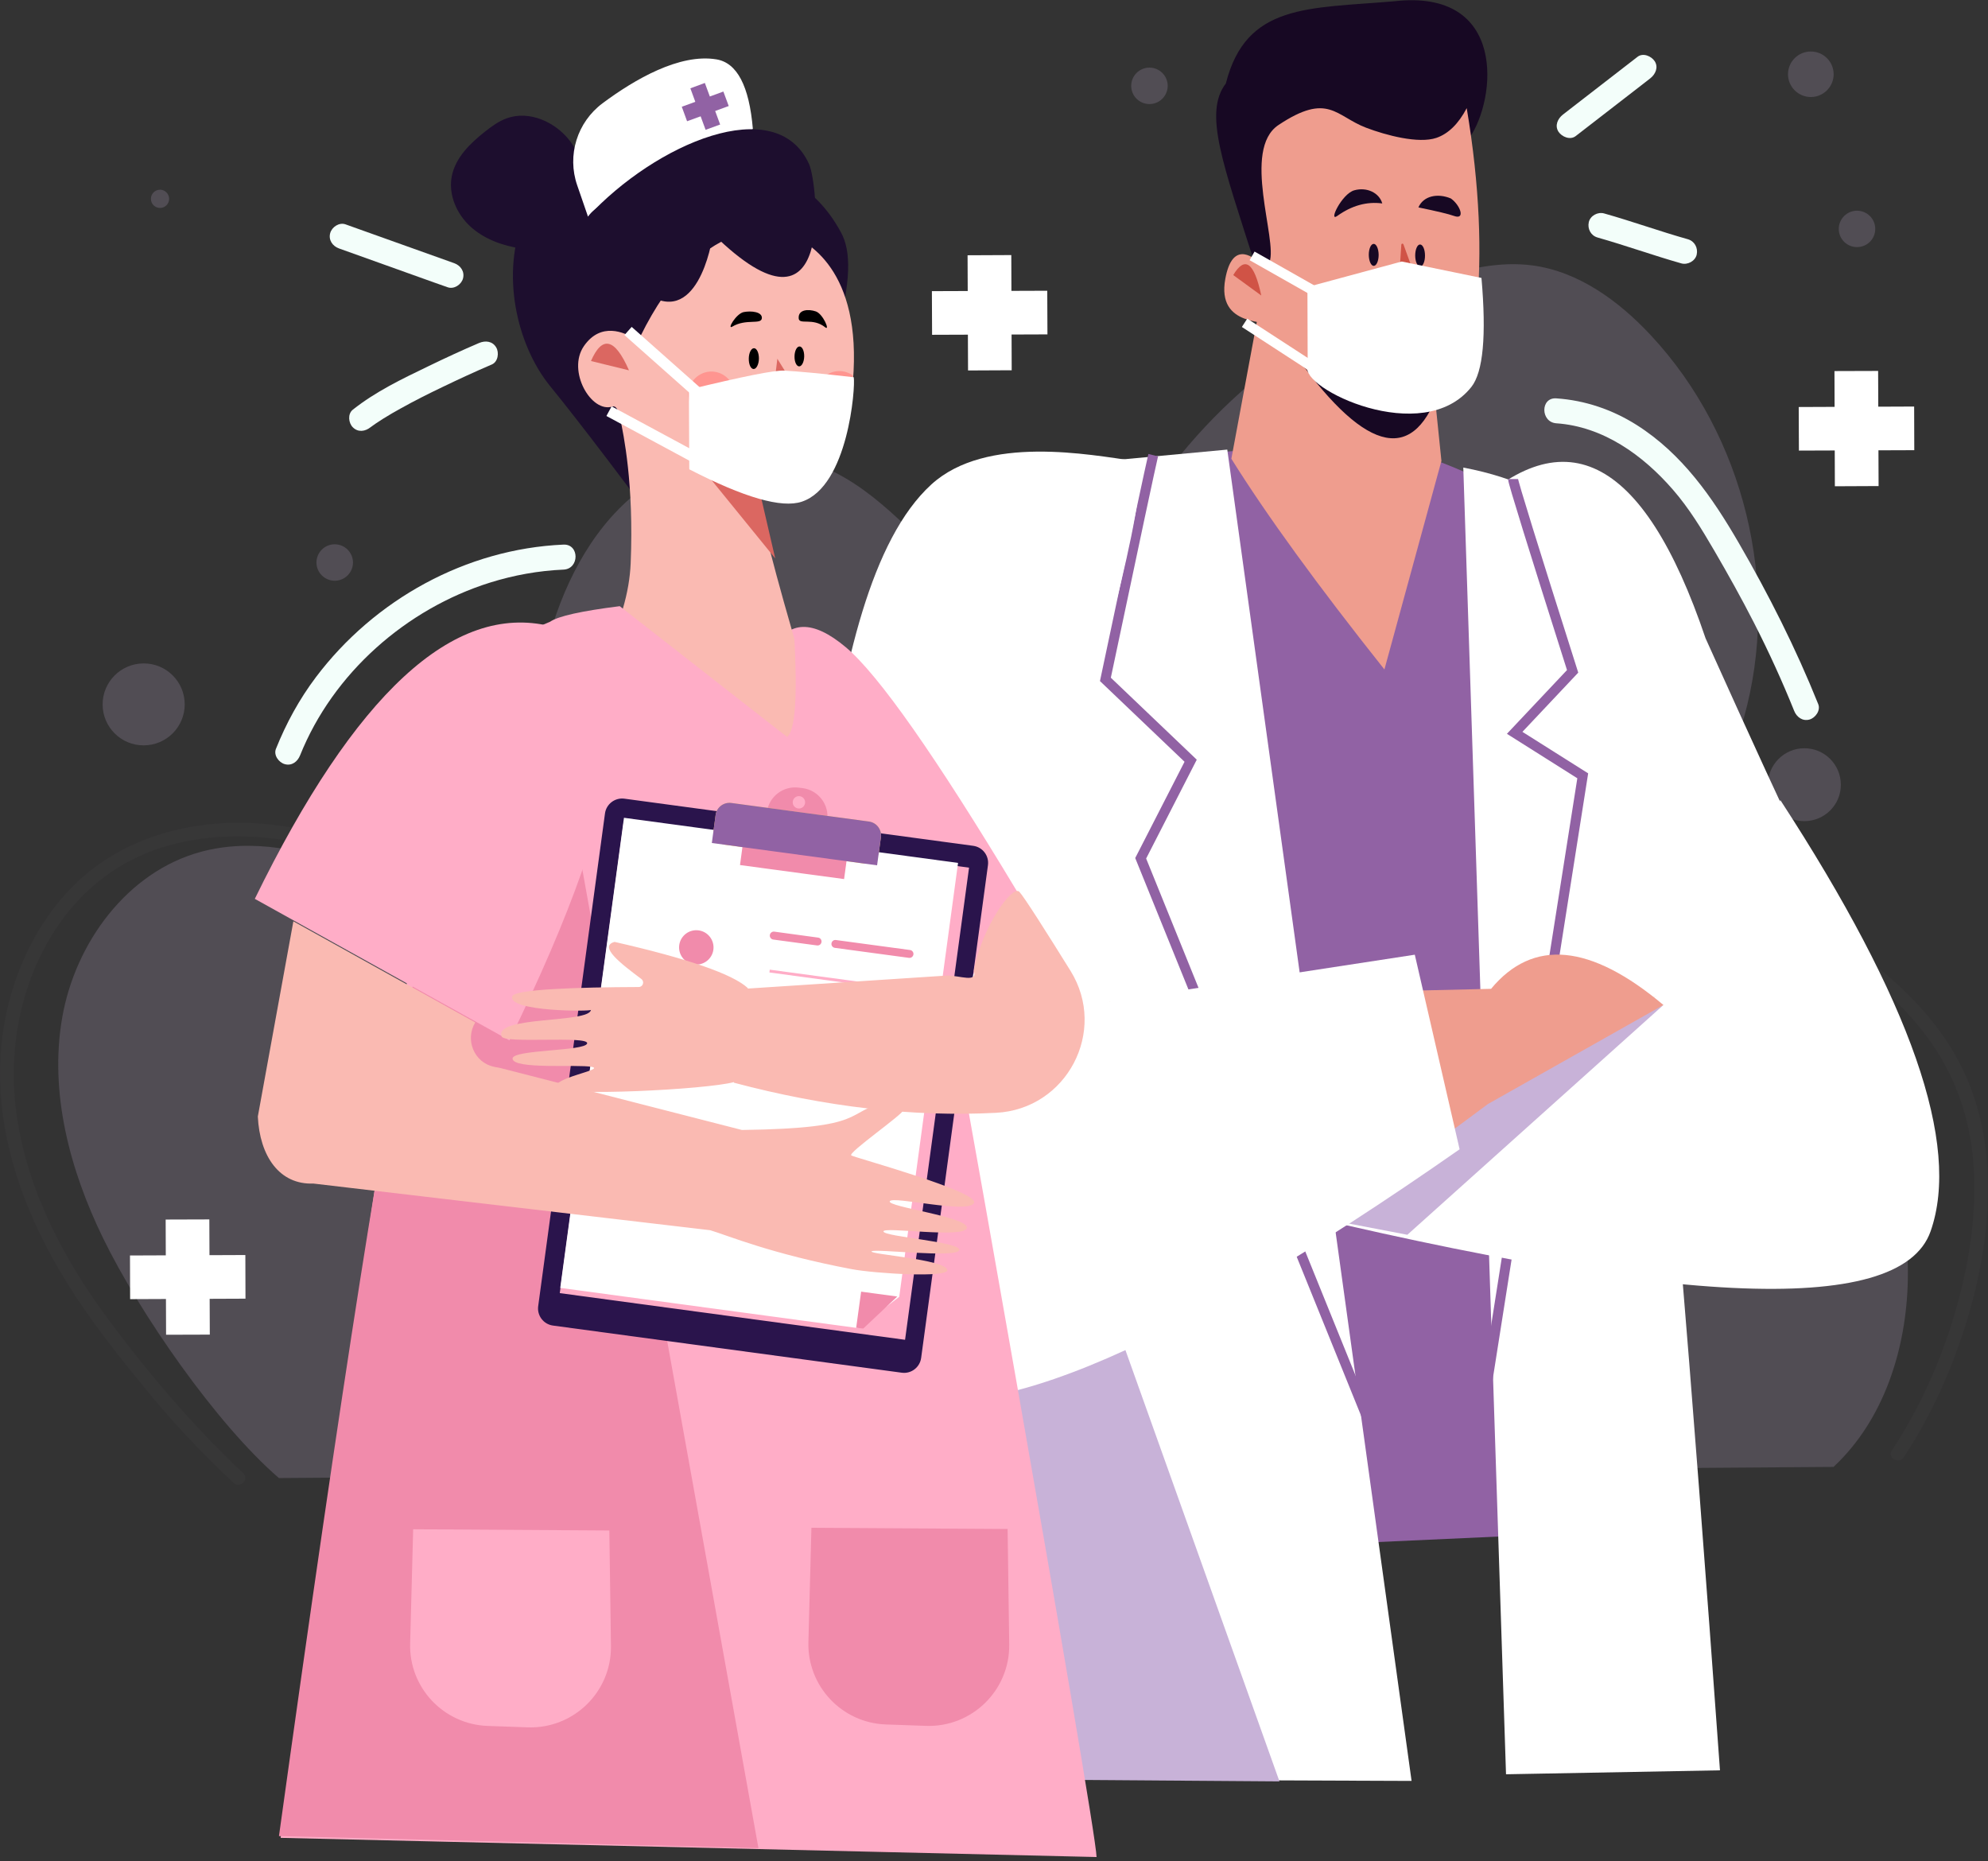 <svg width="282" height="264" viewBox="0 0 282 264" fill="none" xmlns="http://www.w3.org/2000/svg">
<rect x="0" y="0" width="282" height="264" fill="#333333" stroke="none"/>
<g style="mix-blend-mode:multiply" opacity="0.2">
<g style="mix-blend-mode:multiply">
<g style="mix-blend-mode:soft-light">
<g style="mix-blend-mode:soft-light">
<path d="M39.56 209.636C30.636 201.923 19.799 186.231 14.633 175.637C9.905 165.946 6.974 154.971 8.82 144.348C10.666 133.725 18.058 123.644 28.486 120.82C35.717 118.861 43.489 120.487 50.378 123.406C55.839 125.717 62.099 128.846 67.294 125.993C71.642 123.616 73.012 118.128 73.782 113.24C75.076 104.947 75.894 96.531 78.435 88.532C80.975 80.534 85.485 72.822 92.563 68.304C100.165 63.454 110.336 62.931 118.394 66.982C126.053 70.844 131.305 78.147 138.069 83.425C140.781 85.546 144.006 87.41 147.45 87.182C153.672 86.773 157.25 80.211 160.351 74.819C169.827 58.328 185.554 45.518 203.64 39.564C208.064 38.1 212.745 37.035 217.369 37.643C223.963 38.518 229.661 42.712 234.19 47.572C247.443 61.79 252.629 83.045 247.386 101.752C244.722 111.271 239.604 121.504 243.847 130.444C246.054 135.114 250.431 138.299 254.16 141.875C264.788 152.051 270.905 166.754 270.629 181.457C270.448 191.252 267.261 201.371 260.088 208.057" fill="#C8B2D8"/>
</g>
</g>
<g style="mix-blend-mode:multiply" opacity="0.502">
<g style="mix-blend-mode:multiply" opacity="0.502">
<g style="mix-blend-mode:multiply" opacity="0.502">
<path d="M34.508 208.951C27.411 202.275 21.131 194.904 15.328 187.077C9.02 178.575 3.911 168.827 2.379 158.242C1.038 148.96 2.883 139.174 8.183 131.357C10.799 127.505 14.281 124.272 18.41 122.104C23.091 119.65 28.4 118.632 33.652 118.632C46.61 118.623 58.408 124.719 69.625 130.53C70.738 131.1 71.718 129.426 70.605 128.846C60.168 123.435 49.369 117.891 37.458 116.854C26.983 115.95 16.27 118.908 9.153 126.954C2.874 134.058 -0.199 143.749 0.01 153.145C0.257 164.139 4.681 174.667 10.647 183.758C13.92 188.751 17.716 193.459 21.521 198.062C25.118 202.417 29.028 206.459 33.138 210.33C34.051 211.186 35.422 209.816 34.508 208.951Z" fill="#C8B2D8"/>
</g>
</g>
</g>
<g style="mix-blend-mode:multiply" opacity="0.502">
<g style="mix-blend-mode:multiply" opacity="0.502">
<g style="mix-blend-mode:multiply" opacity="0.502">
<path d="M242.153 125.07C253.551 130.596 265.872 136.835 273.521 147.305C277.337 152.517 279.449 158.556 279.924 164.975C280.438 171.785 279.43 178.642 277.603 185.185C275.576 192.431 272.513 199.431 268.365 205.717C267.67 206.763 269.364 207.733 270.049 206.697C273.835 200.943 276.728 194.6 278.783 188.038C280.904 181.295 282.179 174.162 281.979 167.087C281.789 160.525 280.191 154.124 276.699 148.532C273.255 143.016 268.403 138.537 263.151 134.761C256.91 130.273 250.031 126.744 243.124 123.397C242.001 122.845 241.021 124.528 242.153 125.07Z" fill="#C8B2D8"/>
</g>
</g>
</g>
</g>
<g style="mix-blend-mode:multiply">
<g style="mix-blend-mode:soft-light">
<path d="M64.411 108.143C64.401 104.567 61.49 101.695 57.913 101.704C54.345 101.714 51.453 104.624 51.472 108.19C51.481 111.756 54.393 114.638 57.961 114.619C61.538 114.609 64.421 111.709 64.411 108.143Z" fill="#C8B2D8"/>
</g>
<g style="mix-blend-mode:soft-light">
<path d="M50.073 79.774C50.064 78.347 48.903 77.196 47.466 77.196C46.039 77.206 44.888 78.366 44.888 79.793C44.898 81.219 46.058 82.37 47.495 82.37C48.922 82.36 50.073 81.2 50.073 79.774Z" fill="#C8B2D8"/>
</g>
<g style="mix-blend-mode:soft-light">
<path d="M26.202 99.888C26.193 96.673 23.576 94.077 20.361 94.096C17.145 94.105 14.548 96.721 14.557 99.926C14.567 103.14 17.183 105.736 20.399 105.717C23.614 105.708 26.212 103.092 26.202 99.888Z" fill="#C8B2D8"/>
</g>
<g style="mix-blend-mode:soft-light">
<path d="M261.125 111.282C261.115 108.419 258.794 106.117 255.93 106.127C253.076 106.136 250.764 108.466 250.773 111.32C250.783 114.173 253.114 116.474 255.968 116.465C258.832 116.455 261.144 114.135 261.125 111.282Z" fill="#C8B2D8"/>
</g>
<g style="mix-blend-mode:soft-light">
<path d="M165.641 12.166C165.632 10.74 164.471 9.589 163.044 9.589C161.607 9.598 160.456 10.759 160.465 12.185C160.465 13.612 161.626 14.762 163.063 14.762C164.49 14.753 165.641 13.593 165.641 12.166Z" fill="#C8B2D8"/>
</g>
<g style="mix-blend-mode:soft-light">
<path d="M260.107 10.52C260.097 8.732 258.641 7.296 256.853 7.306C255.064 7.306 253.628 8.761 253.628 10.539C253.637 12.327 255.093 13.763 256.881 13.763C258.67 13.754 260.107 12.299 260.107 10.52Z" fill="#C8B2D8"/>
</g>
<g style="mix-blend-mode:soft-light">
<path d="M266.005 32.46C266.005 31.034 264.845 29.883 263.408 29.883C261.981 29.892 260.83 31.053 260.83 32.479C260.839 33.906 262 35.056 263.427 35.047C264.864 35.047 266.015 33.887 266.005 32.46Z" fill="#C8B2D8"/>
</g>
<g style="mix-blend-mode:soft-light">
<path d="M23.995 28.2C23.986 27.486 23.405 26.906 22.692 26.906C21.978 26.916 21.398 27.496 21.407 28.209C21.407 28.922 21.988 29.493 22.701 29.493C23.415 29.493 23.995 28.913 23.995 28.2Z" fill="#C8B2D8"/>
</g>
</g>
</g>
<path d="M207.275 73.591L222.136 147.486L262.733 133.838C261.8 133.686 254.874 119.25 241.935 90.529C233.087 64.366 221.537 58.717 207.275 73.591Z" fill="white"/>
<path d="M223.316 74.723C195.905 60.268 199.74 63.825 176.116 63.939C163.272 64.005 129.097 78.537 124.645 90.567C120.459 101.885 123.75 121.238 123.18 123.121L136.804 118.955L144.425 221.038L235.627 216.882C234.133 166.573 233.229 135.579 232.915 123.901C232.887 122.864 225.076 75.646 223.316 74.723Z" fill="#9162A4"/>
<path d="M174.09 63.768L200.234 252.593L140.866 252.365L139.277 67.02L174.09 63.768Z" fill="white"/>
<path d="M207.57 66.316L213.63 251.651L243.98 251.09C235.874 138.242 229.7 79.602 225.456 75.161C221.213 70.72 215.257 67.772 207.57 66.316Z" fill="white"/>
<g style="mix-blend-mode:multiply">
<path d="M136.832 127.62L181.492 252.66L140.866 252.366L136.832 127.62Z" fill="#C8B2D8"/>
</g>
<path d="M202.365 44.871L204.468 65.375L196.381 94.952C186.924 83.054 179.684 73.097 174.67 65.07L178.476 44.605L202.365 44.871Z" fill="#EF9D8E"/>
<path d="M180.198 45.071C190.93 61.914 198.474 66.307 202.851 58.262C204.097 55.951 205.8 50.872 207.96 43.026C189.35 43.578 179.998 43.911 179.893 44.015" fill="#170823"/>
<path d="M163.586 64.558C163.291 65.746 161.027 76.341 156.802 96.36L168.895 107.896L161.807 121.733L195.848 205.775" stroke="#9162A4" stroke-width="1.41"/>
<path d="M214.629 67.943C214.629 68.39 217.445 77.482 223.078 95.219L214.858 103.94L224.514 110.036L209.14 207.62" stroke="#9162A4" stroke-width="1.41"/>
<path d="M260.773 131.338C272.894 147.429 276.785 161.637 272.465 173.953C268.137 186.278 235.398 184.88 174.242 169.759L220.452 141.999L234.771 141.352L246.482 136.949L260.773 131.338Z" fill="#EF9D8E"/>
<path d="M252.543 113.478C271.076 141.932 278.183 162.322 273.854 174.647C269.535 186.963 236.331 185.337 174.242 169.759L220.452 141.999L234.771 141.352L244.608 133.915L252.543 113.478Z" fill="white"/>
<g style="mix-blend-mode:multiply">
<path d="M180.226 171.414L210.947 153.83L235.96 142.541L199.635 175.133L180.226 171.414Z" fill="#C8B2D8"/>
</g>
<path d="M211.08 156.578C165.489 190.729 136.271 202.075 123.427 190.586C112.229 173.164 111.335 143.035 120.744 100.201L154.843 112.146C154.586 132.755 155.185 142.788 156.641 142.246C158.106 141.704 176.392 141.038 211.509 140.249C217.445 133.088 225.599 133.848 235.96 142.541L211.08 156.578Z" fill="#EF9D8E"/>
<path d="M171.939 180.629C158.096 182.407 141.19 179.069 133.797 165.955C129.154 157.728 129.021 147.258 129.573 138.08C130.211 127.457 132.237 116.996 133.246 106.411C133.303 105.765 133.531 105.223 133.864 104.795L120.744 100.201C111.335 143.035 112.229 173.164 123.427 190.586C132.97 199.117 154.557 190.853 173.918 180.344C173.262 180.448 172.596 180.553 171.939 180.629Z" fill="#F4786C"/>
<path d="M110.612 166.031C116.025 139.612 115.074 84.253 132.113 68.713C139.915 61.6 154.662 64.519 160.922 65.375C164.319 65.841 154.852 98.147 154.139 101.495L157.44 142.037L110.612 166.031Z" fill="white"/>
<path fill-rule="evenodd" clip-rule="evenodd" d="M206.875 18.08C206.143 19.117 205.087 20.334 203.897 20.8C201.424 21.761 195.572 23.102 192.794 21.019C190.073 18.974 187.59 19.012 186.781 19.564L180.607 39.288L181.092 39.545L180.73 40.249L174.442 36.977L178.257 38.214C178.238 38.157 178.219 38.099 178.2 38.033L179.246 38.584C178.856 38.204 178.466 37.909 178.076 37.671C173.5 23.225 170.684 16.036 173.89 11.832C176.773 0.477 185.583 1.228 197.742 0.182C213.792 -1.663 212.317 14.02 208.407 19.621C207.741 20.924 207.95 17.282 206.875 18.08ZM177.876 37.871L178.2 38.033C178.152 37.909 178.114 37.786 178.076 37.671C177.496 37.31 176.944 37.091 176.506 36.958L177.876 37.871Z" fill="#170823"/>
<path d="M180.084 37.138C179.884 37.652 179.227 37.804 178.828 37.423C177.467 36.13 174.765 34.361 173.814 39.535C172.52 46.563 180.036 45.327 180.635 46.278C181.863 48.189 183.347 51.375 188.523 55.008C191.206 56.891 197.39 58.793 204.297 56.539C209.339 54.894 211.775 37.328 208.055 15.341C206.885 17.566 205.448 18.974 203.755 19.554C201.214 20.419 196.6 19.183 193.793 18.118C189.445 16.463 188.408 13.039 181.358 17.728C176.097 21.228 181.254 34.086 180.084 37.138Z" fill="#EF9D8E"/>
<path d="M174.936 39.012L178.913 41.913C177.914 37.215 176.592 36.245 174.936 39.012Z" fill="#D05346"/>
<path d="M189.683 30.633C188.399 31.556 190.34 27.476 192.109 26.991C193.869 26.496 195.649 27.333 196.077 28.855C193.869 28.56 191.738 29.159 189.683 30.633Z" fill="#170823"/>
<path d="M206.247 30.625C207.912 31.234 207.151 29.103 205.81 28.152C203.916 27.354 201.899 27.791 201.205 29.417C203.831 29.959 205.515 30.359 206.247 30.625Z" fill="#170823"/>
<path d="M199.083 34.666L201.129 40.315C201.167 40.419 201.1 40.534 200.996 40.543L198.56 40.695C198.465 40.705 198.389 40.619 198.398 40.515L198.779 34.713C198.788 34.533 199.017 34.495 199.083 34.666Z" fill="#D05346"/>
<path d="M195.563 36.15C195.563 37.015 195.249 37.709 194.869 37.709C194.488 37.719 194.174 37.015 194.164 36.15C194.164 35.284 194.469 34.59 194.859 34.59C195.24 34.58 195.554 35.284 195.563 36.15Z" fill="#170823"/>
<path d="M202.137 36.236C202.147 37.101 201.833 37.795 201.452 37.805C201.062 37.805 200.748 37.101 200.748 36.236C200.748 35.38 201.053 34.676 201.433 34.676C201.823 34.676 202.137 35.37 202.137 36.236Z" fill="#170823"/>
<path d="M203.479 42.74C197.97 42.902 194.849 42.95 194.107 42.883C196.277 46.078 198.275 47.609 200.111 47.457C201.947 47.315 203.07 45.736 203.479 42.74Z" fill="white"/>
<path d="M185.497 51.994C185.497 51.395 185.478 47.639 185.459 40.706L198.836 37.092L210.148 39.422C210.862 47.62 210.386 52.765 208.721 54.876C201.833 63.568 184.317 55.009 185.497 51.994Z" fill="white"/>
<path d="M177.61 36.293L189.036 42.769" stroke="white" stroke-width="1.41"/>
<path d="M186.991 52.575L176.544 45.785" stroke="white" stroke-width="1.41"/>
<path d="M157.44 142.037L200.691 135.408L207.047 163.007C164.3 192.869 136.966 203.967 125.035 196.283C116.71 190.929 111.982 166.031 112.4 160.686C112.686 157.12 127.699 150.91 157.44 142.037Z" fill="white"/>
<path d="M109.651 92.041C111.886 87.962 115.321 87.885 119.973 91.794C124.626 95.703 132.732 107.258 144.282 126.449L127.604 158.052L109.651 92.041Z" fill="#FFADC7"/>
<path d="M98.472 81.666L118.394 48.361C120.868 39.887 120.706 35.541 119.298 32.964C115.445 25.879 109.936 23.958 102.486 22.122C69.758 14.048 68.245 42.778 78.064 54.799C82.183 59.849 88.986 68.798 98.472 81.666Z" fill="#1D0E2E"/>
<path d="M79.348 33.363C81.251 30.263 83.239 26.725 82.402 23.177C82.136 22.017 81.555 20.924 80.832 19.973C78.777 17.291 75.076 15.626 71.889 16.777C70.757 17.186 69.758 17.909 68.806 18.66C66.694 20.324 64.611 22.35 64.088 24.984C63.574 27.581 64.763 30.329 66.713 32.117C68.664 33.914 71.28 34.846 73.897 35.246C75.933 35.55 78.092 35.541 79.948 34.666C81.812 33.781 83.287 31.879 83.163 29.825" fill="#1D0E2E"/>
<path d="M90.832 47.715C90.66 48.067 90.261 48.2 89.947 48C88.615 47.173 85.247 45.594 82.83 49.084C80.395 52.603 83.858 58.623 86.874 57.663C87.53 57.453 87.825 58.671 87.978 59.375C88.434 61.552 89.937 68.609 89.462 79.898C89.29 84.016 87.987 88.476 85.532 93.278C104.418 115.104 113.827 115.409 113.742 94.201C109.917 81.286 107.767 72.898 107.291 69.056C109.793 68.533 119.507 71.576 120.982 54.125C122.333 38.167 114.389 34.163 111.839 33.174C109.679 32.347 99.356 30.397 90.832 47.715Z" fill="#FABAB2"/>
<path d="M107.615 69.055L100.793 67.923L109.965 79.202L107.615 69.055Z" fill="#DB6761"/>
<path d="M65.401 98.309C69.187 93.421 73.392 90.045 78.035 88.181C79.177 87.392 82.469 86.659 87.911 85.975L111.658 104.529C112.809 103.616 113.142 98.775 112.657 90.007C112.21 91.186 128.65 111.082 130.981 122.475C133.189 133.24 155.528 259.165 155.547 263.388L39.808 260.668C53.717 162.104 62.251 107.991 65.401 98.309Z" fill="#FFADC7"/>
<path d="M79.196 104.386L107.586 262.122L39.57 260.42C48.57 195.598 54.907 155.37 58.569 139.745C67.008 103.825 79.034 113.306 79.196 104.386Z" fill="#F18BAB"/>
<path d="M89.224 52.527C87.226 47.972 85.428 47.534 83.829 51.205L89.224 52.527Z" fill="#DB6761"/>
<path d="M101.621 52.774C103.39 53.174 104.494 54.914 104.104 56.673C103.714 58.433 101.963 59.536 100.203 59.146C98.443 58.756 97.33 57.016 97.72 55.256C98.12 53.497 99.861 52.384 101.621 52.774Z" fill="#FF9590"/>
<path d="M120.306 58.917C119.707 59.155 119.032 59.231 118.356 59.079C116.596 58.689 115.483 56.939 115.873 55.189C116.263 53.429 118.014 52.317 119.774 52.707C120.211 52.811 120.611 52.992 120.963 53.239C120.944 55.151 120.725 57.043 120.306 58.917Z" fill="#FF9590"/>
<path d="M113.922 57.044L106.834 56.968C107.995 59.241 109.261 60.268 110.631 60.049C112.001 59.821 113.095 58.822 113.922 57.044Z" fill="white"/>
<path d="M110.269 50.882L109.698 55.57L112.115 55.542C112.552 55.542 112.838 55.057 112.619 54.676L110.269 50.882Z" fill="#DB6761"/>
<path d="M103.876 46.327C103.067 46.812 104.418 44.482 105.493 44.263C106.568 44.054 108.128 44.225 108.071 45.119C108.005 46.108 105.826 45.147 103.876 46.327Z" fill="black"/>
<path d="M117.053 46.421C117.785 47.011 116.758 44.519 115.721 44.167C114.684 43.815 113.209 43.882 113.295 45.147C113.361 46.136 115.283 44.995 117.053 46.421Z" fill="black"/>
<path d="M106.216 50.844C106.197 51.662 106.501 52.337 106.901 52.337C107.291 52.346 107.634 51.69 107.653 50.882C107.662 50.064 107.358 49.389 106.958 49.389C106.568 49.379 106.226 50.035 106.216 50.844Z" fill="black"/>
<path d="M112.705 50.539C112.686 51.319 112.981 51.956 113.361 51.965C113.732 51.965 114.056 51.347 114.075 50.567C114.094 49.787 113.799 49.141 113.418 49.141C113.038 49.131 112.714 49.759 112.705 50.539Z" fill="black"/>
<path d="M83.42 30.758L81.879 26.288C80.404 22.037 81.87 17.329 85.485 14.638C90.023 11.261 96.388 7.562 101.611 8.418C104.551 8.893 106.283 12.194 106.796 18.309C92.183 24.728 84.391 28.874 83.42 30.758Z" fill="white"/>
<path d="M102.154 17.662L100.089 18.413L97.929 12.526L99.984 11.766L102.154 17.662Z" fill="#9162A4"/>
<path d="M97.463 17.196L96.712 15.142L102.61 12.983L103.371 15.038L97.463 17.196Z" fill="#9162A4"/>
<path d="M83.382 30.757C80.385 34 94.637 28.541 95.817 30.558C93.867 30.558 92.392 34.172 91.374 41.409C98.766 46.839 100.993 34.666 101.116 33.154C118.679 50.425 115.987 25.974 114.779 23.301C110.117 12.926 92.915 20.439 83.382 30.757Z" fill="#1D0E2E"/>
<path d="M36.145 127.487L72.26 147.554C89.814 111.719 91.736 92.138 78.035 88.809C64.335 85.481 50.368 98.376 36.145 127.487Z" fill="#FFADC7"/>
<path d="M103.276 134.874L88.234 134.931L88.215 129.044L103.257 128.987L103.276 134.874Z" fill="#F4FDF8"/>
<path d="M58.608 216.901L86.436 217.073L86.665 233.459C86.75 239.964 81.365 245.223 74.858 244.995L69.187 244.795C62.917 244.576 58.008 239.355 58.179 233.107L58.608 216.901Z" fill="#FFADC7"/>
<path d="M115.102 216.692L142.931 216.864L143.159 233.24C143.245 239.755 137.86 245.014 131.352 244.786L125.672 244.586C119.412 244.367 114.503 239.146 114.674 232.898L115.102 216.692Z" fill="#F18BAB"/>
<path fill-rule="evenodd" clip-rule="evenodd" d="M117.347 116.331L117.328 116.417L108.775 115.257L108.785 115.181C109.08 112.965 111.125 111.414 113.332 111.719L113.875 111.785C116.092 112.09 117.642 114.125 117.347 116.331ZM114.198 113.916C114.265 113.431 113.932 112.993 113.447 112.927C112.961 112.86 112.524 113.193 112.457 113.678C112.391 114.163 112.733 114.6 113.209 114.667C113.694 114.734 114.132 114.391 114.198 113.916Z" fill="#F18BAB"/>
<path d="M127.918 194.696L78.444 188.01C77.103 187.83 76.161 186.593 76.342 185.262L85.818 115.371C85.999 114.04 87.235 113.098 88.577 113.279L138.05 119.965C139.392 120.145 140.324 121.382 140.143 122.713L130.667 192.594C130.486 193.935 129.259 194.877 127.918 194.696Z" fill="#2A144C"/>
<path d="M128.384 190.027L79.405 183.408L88.482 116.456L137.46 123.066L128.384 190.027Z" fill="#FFADC7"/>
<path d="M121.733 188.371L79.472 182.665L88.51 115.989L135.9 122.39L127.556 183.94C125.282 185.671 124.007 186.641 121.733 188.371Z" fill="white"/>
<path d="M122.457 122.465L102.934 119.83C101.849 119.688 101.097 118.689 101.24 117.615L101.516 115.579C101.659 114.495 102.658 113.744 103.742 113.887L123.265 116.521C124.35 116.673 125.101 117.662 124.959 118.746L124.683 120.781C124.54 121.856 123.541 122.617 122.457 122.465Z" fill="#F1C168"/>
<path d="M121.448 188.334L122.152 183.198L127.28 183.892L122.457 188.429L121.448 188.334Z" fill="#F18BAB"/>
<path d="M119.735 124.682L104.97 122.694L105.607 117.986L120.373 119.983L119.735 124.682Z" fill="#F18BAB"/>
<path d="M124.416 122.731L100.974 119.564L101.516 115.579C101.659 114.495 102.658 113.744 103.742 113.887L123.265 116.521C124.35 116.673 125.101 117.662 124.959 118.746L124.416 122.731Z" fill="#9162A4"/>
<path d="M101.193 134.705C101.373 133.364 100.431 132.137 99.1 131.957C97.758 131.776 96.531 132.718 96.35 134.049C96.169 135.38 97.111 136.607 98.443 136.788C99.775 136.969 101.012 136.037 101.193 134.705Z" fill="#F18BAB"/>
<path d="M99.28 149.882C99.461 148.551 98.529 147.324 97.197 147.143C95.855 146.963 94.628 147.895 94.447 149.236C94.266 150.567 95.199 151.794 96.54 151.975C97.872 152.155 99.1 151.214 99.28 149.882Z" fill="#F18BAB"/>
<path d="M115.901 134.096L109.679 133.259C109.375 133.212 109.156 132.926 109.203 132.622C109.241 132.318 109.527 132.099 109.831 132.137L116.054 132.984C116.358 133.022 116.577 133.307 116.529 133.611C116.491 133.925 116.206 134.134 115.901 134.096Z" fill="#F18BAB"/>
<path d="M128.936 135.856L118.432 134.439C118.118 134.391 117.899 134.115 117.947 133.801C117.985 133.497 118.27 133.278 118.575 133.326L129.088 134.743C129.392 134.781 129.611 135.066 129.573 135.371C129.525 135.684 129.25 135.894 128.936 135.856Z" fill="#F18BAB"/>
<path d="M109.165 137.729L128.117 140.288" stroke="#FFADC7" stroke-width="0.4"/>
<path d="M108.718 141.067L127.661 143.626" stroke="#FFADC7" stroke-width="0.4"/>
<path d="M96.626 153.212L89.1 152.194C88.919 152.166 88.796 152.004 88.815 151.824L88.824 151.795C88.843 151.614 89.014 151.491 89.195 151.51L96.721 152.527C96.902 152.556 97.025 152.718 97.006 152.898L96.997 152.927C96.978 153.107 96.806 153.231 96.626 153.212Z" fill="white"/>
<path d="M110.212 162.104L105.493 161.467C105.35 161.448 105.245 161.315 105.265 161.172L105.284 161.011C105.303 160.868 105.436 160.763 105.588 160.783L110.307 161.42C110.45 161.439 110.554 161.572 110.535 161.724L110.507 161.876C110.488 162.019 110.355 162.123 110.212 162.104Z" fill="#B688FF"/>
<path d="M109.86 164.701L105.141 164.063C104.998 164.044 104.893 163.911 104.913 163.769L104.932 163.616C104.951 163.464 105.084 163.369 105.236 163.388L109.955 164.025C110.098 164.044 110.202 164.178 110.183 164.32L110.155 164.472C110.136 164.624 110.003 164.72 109.86 164.701Z" fill="#B688FF"/>
<path d="M96.169 156.549L88.653 155.532C88.472 155.513 88.339 155.342 88.367 155.161V155.132C88.396 154.952 88.558 154.828 88.739 154.857L96.264 155.865C96.445 155.893 96.578 156.064 96.55 156.245V156.264C96.521 156.445 96.35 156.578 96.169 156.549Z" fill="white"/>
<path d="M117.424 159.442L112.743 158.805C112.6 158.786 112.505 158.652 112.524 158.51L112.543 158.348C112.562 158.205 112.695 158.11 112.838 158.129L117.509 158.757C117.661 158.776 117.757 158.909 117.737 159.052L117.718 159.214C117.699 159.356 117.566 159.461 117.424 159.442Z" fill="white"/>
<path d="M95.722 159.898L88.196 158.88C88.015 158.851 87.892 158.69 87.911 158.509L87.92 158.481C87.939 158.3 88.111 158.176 88.291 158.195L95.807 159.213C95.998 159.241 96.121 159.403 96.093 159.584V159.612C96.064 159.793 95.903 159.917 95.722 159.898Z" fill="white"/>
<path d="M95.265 163.236L87.74 162.218C87.559 162.199 87.435 162.028 87.464 161.847V161.819C87.483 161.638 87.654 161.515 87.835 161.543L95.36 162.551C95.541 162.58 95.665 162.751 95.646 162.932L95.636 162.951C95.617 163.131 95.446 163.265 95.265 163.236Z" fill="white"/>
<path d="M100.745 174.486C103.362 175.276 109.432 177.853 120.839 180.012C124.122 180.63 134.568 181.267 134.378 180.126C134.111 178.614 123.161 177.901 123.636 177.482C124.102 177.064 135.719 178.49 136.062 177.311C136.404 176.132 125.444 175.428 125.32 174.667C125.187 173.916 136.87 175.713 137.146 174.163C137.422 172.603 125.805 171.177 126.215 170.378C126.614 169.579 137.356 172.223 138.164 170.625C138.973 169.028 121.362 164.225 120.763 163.883C120.164 163.54 128.098 158.062 128.165 157.425C128.213 156.921 127.432 156.55 125.825 156.303C119.498 157.72 123.57 160.031 105.246 160.269L71.052 151.5C70.709 151.434 70.386 151.377 70.091 151.31C67.265 150.73 65.914 147.477 67.417 145.014L41.615 130.673L36.573 158.357C36.839 163.987 39.646 168.058 44.45 167.867L100.745 174.486Z" fill="#FABAB2"/>
<path d="M97.72 55.256C105.379 53.392 109.879 52.498 111.211 52.565C113.228 52.67 116.529 52.983 121.106 53.507C121.362 54.895 120.316 68.98 113.732 71.157C110.878 72.109 105.56 70.577 97.777 66.564L97.72 55.256Z" fill="white"/>
<path d="M89.091 46.944L100.441 57.016" stroke="white" stroke-width="1.549"/>
<path d="M86.389 58.318L101.212 66.307" stroke="white" stroke-width="1.549"/>
<path d="M78.958 154.286C78.083 152.907 85.951 151.719 83.944 151.319C81.936 150.929 72.841 151.719 72.707 150.159C72.593 148.837 83.021 149.122 83.287 147.991C83.544 146.868 71.575 148.057 71.166 147.011C69.996 144.053 83.62 145.166 83.829 143.226C84.01 143.483 72.013 143.502 72.66 141.314C72.955 140.306 81.993 140.021 90.603 139.992C91.203 139.992 91.46 139.222 90.974 138.851C88.054 136.664 84.866 134.22 87.178 133.592C97.634 135.979 103.933 138.166 106.073 140.135C106.073 140.154 106.073 140.183 106.083 140.211L134.33 138.366C136.166 138.338 138.697 139.479 138.145 137.653C139.22 131.652 143.597 125.423 144.596 126.488C145.281 127.22 148.468 132.251 151.855 137.7C157.155 146.231 151.332 157.32 141.285 157.834C129.507 158.442 117.11 157.016 104.104 153.564L104.113 153.478C100.098 154.553 79.738 155.542 78.958 154.286Z" fill="#FABAB2"/>
<path d="M48.085 35.236C52.575 36.843 57.066 38.451 61.557 40.058C62.204 40.286 62.851 40.514 63.498 40.743C64.401 41.066 65.438 40.372 65.676 39.506C65.943 38.517 65.334 37.652 64.43 37.328C59.939 35.721 55.449 34.123 50.958 32.516C50.311 32.288 49.664 32.05 49.017 31.822C48.113 31.499 47.076 32.193 46.838 33.068C46.572 34.047 47.181 34.913 48.085 35.236Z" fill="#F3FEFA"/>
<path d="M67.96 48.646C65.534 49.682 63.127 50.795 60.758 51.946C57.066 53.724 53.261 55.55 50.045 58.109C49.293 58.708 49.426 59.992 50.054 60.61C50.796 61.352 51.805 61.199 52.556 60.6C52.718 60.477 52.709 60.486 52.547 60.61C52.623 60.553 52.709 60.496 52.794 60.429C52.965 60.305 53.146 60.182 53.318 60.058C53.66 59.83 54.003 59.602 54.355 59.383C55.192 58.86 56.048 58.365 56.914 57.89C58.826 56.825 60.777 55.845 62.746 54.904C65.058 53.791 67.398 52.707 69.758 51.699C70.643 51.328 70.833 50.025 70.386 49.274C69.853 48.37 68.845 48.275 67.96 48.646Z" fill="#F3FEFA"/>
<path d="M223.506 19.307C226.588 16.911 229.68 14.524 232.773 12.137C233.21 11.794 233.648 11.452 234.095 11.11C234.818 10.539 235.284 9.559 234.723 8.684C234.247 7.962 233.077 7.448 232.287 8.057C229.205 10.444 226.113 12.841 223.021 15.227C222.583 15.57 222.145 15.912 221.698 16.255C220.975 16.816 220.509 17.805 221.07 18.68C221.546 19.402 222.716 19.907 223.506 19.307Z" fill="#F3FEFA"/>
<path d="M226.617 33.687C230.603 34.819 234.514 36.226 238.5 37.358C239.394 37.605 240.469 37.034 240.679 36.112C240.888 35.161 240.384 34.21 239.432 33.934C235.446 32.812 231.536 31.395 227.549 30.273C226.655 30.016 225.58 30.586 225.371 31.518C225.161 32.46 225.665 33.42 226.617 33.687Z" fill="#F3FEFA"/>
<path d="M79.928 77.243C66.095 77.852 53.118 85.041 44.821 96.035C42.462 99.164 40.597 102.578 39.142 106.211C38.78 107.105 39.541 108.142 40.388 108.38C41.406 108.665 42.215 108.018 42.567 107.134C47.238 95.493 57.599 86.363 69.529 82.626C72.916 81.57 76.399 80.943 79.938 80.79C82.212 80.686 82.212 77.148 79.928 77.243Z" fill="#F3FEFA"/>
<path d="M220.775 60.039C227.416 60.496 233.048 64.557 237.282 69.426C239.594 72.079 241.392 75.046 243.152 78.061C245.122 81.437 247.025 84.851 248.804 88.332C250.887 92.412 252.79 96.568 254.503 100.819C254.855 101.704 255.692 102.331 256.681 102.055C257.528 101.808 258.28 100.762 257.918 99.868C254.741 91.956 250.906 84.357 246.635 76.987C242.886 70.519 238.605 64.357 232.164 60.277C228.72 58.099 224.838 56.777 220.766 56.502C218.482 56.34 218.511 59.887 220.775 60.039Z" fill="#F3FEFA"/>
<path d="M266.481 68.94L260.278 68.969L260.221 52.63L266.414 52.611L266.481 68.94Z" fill="white"/>
<path d="M255.178 63.909L255.15 57.728L271.524 57.661L271.543 63.852L255.178 63.909Z" fill="white"/>
<path d="M143.511 52.516L137.318 52.545L137.251 36.206L143.454 36.178L143.511 52.516Z" fill="white"/>
<path d="M132.218 47.486L132.19 41.294L148.554 41.237L148.582 47.428L132.218 47.486Z" fill="white"/>
<path d="M29.761 189.293L23.558 189.312L23.5 172.973L29.694 172.954L29.761 189.293Z" fill="white"/>
<path d="M18.458 184.262L18.439 178.07L34.803 178.004L34.822 184.195L18.458 184.262Z" fill="white"/>
</svg>
